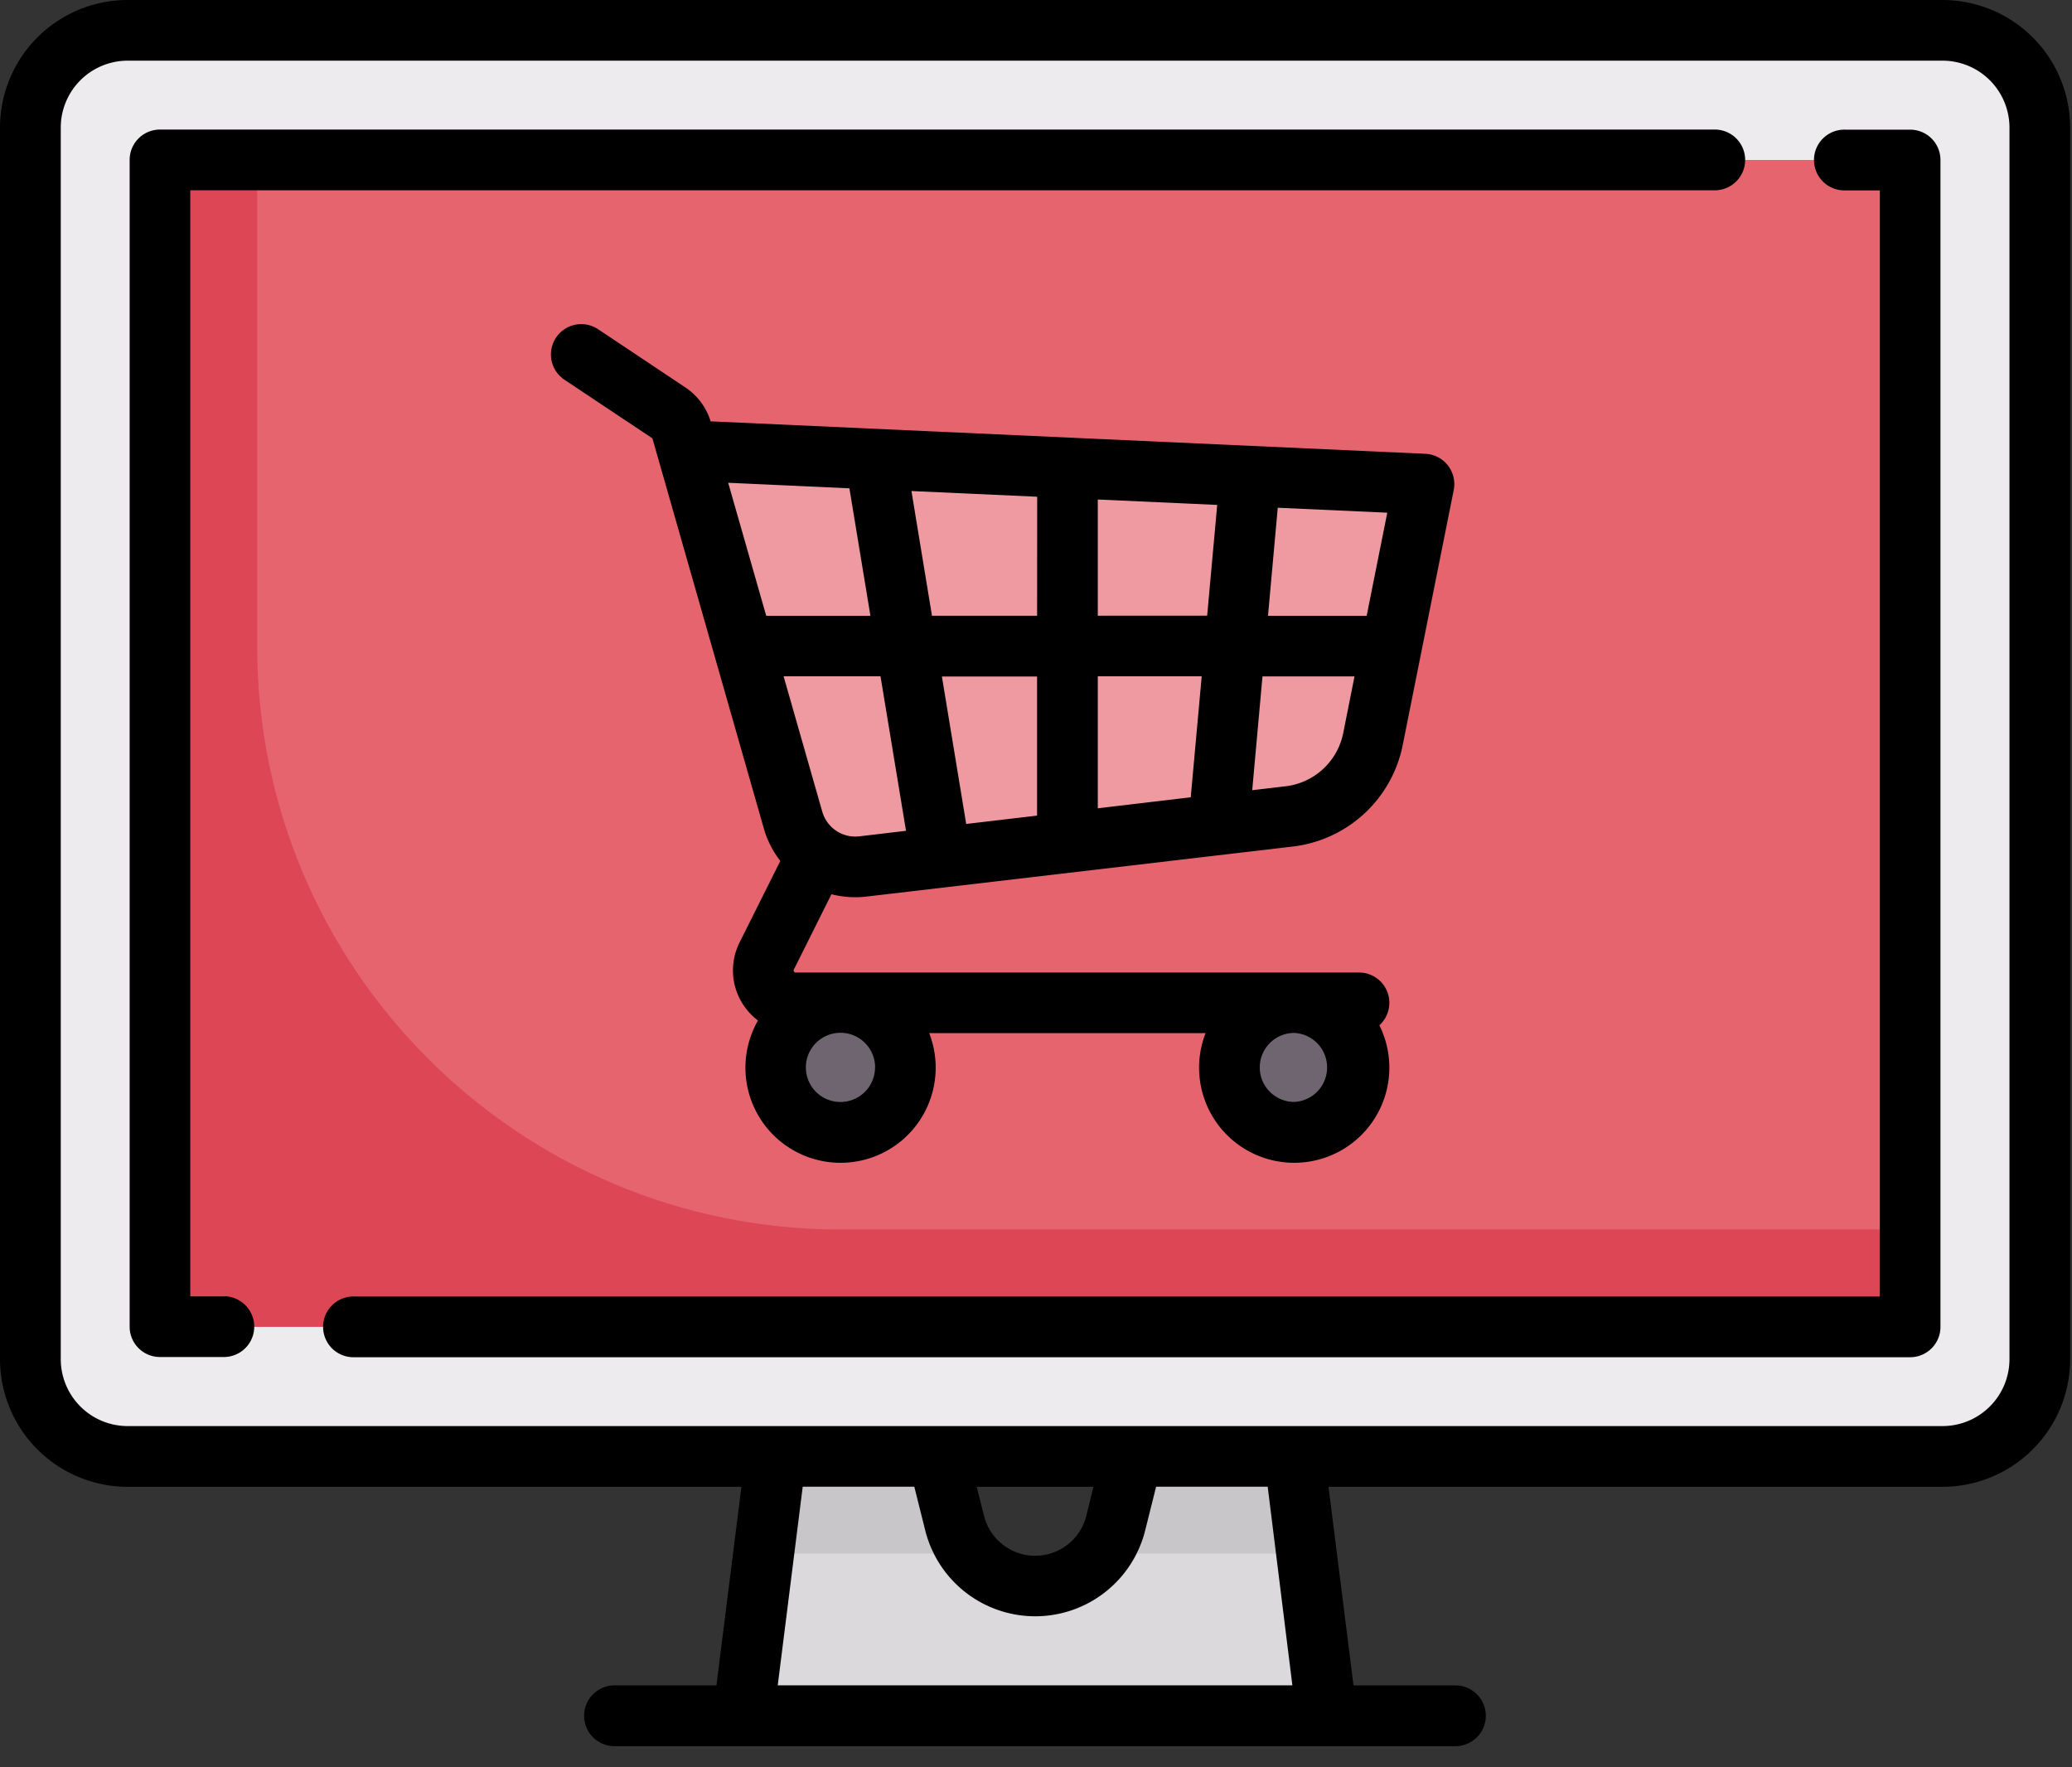 <svg width="68" height="58" fill="none" xmlns="http://www.w3.org/2000/svg"><rect width="100%" height="100%" fill="#333333" stroke="none"/><path d="M42.478 47.398H37.16l-.548 2.192a2.725 2.725 0 01-5.286 0l-.548-2.192H25.46l-1.063 8.51h19.146l-1.065-8.51z" fill="#DBD9DC"/><path d="M35.741 50.988h7.186l-.45-3.59H37.16l-.548 2.192a2.713 2.713 0 01-.87 1.398zm-4.963-3.59H25.46l-.449 3.59h7.186a2.714 2.714 0 01-.871-1.398l-.548-2.192z" fill="#C9C6CA"/><path d="M63.752 47.797H4.187a3.191 3.191 0 01-3.192-3.191V4.183A3.191 3.191 0 014.187.992h59.565a3.191 3.191 0 013.192 3.191v40.423a3.191 3.191 0 01-3.192 3.19z" fill="#EDEBED"/><path fill="#E6646E" d="M5.25 5.249h57.438v38.292H5.25z"/><path d="M27.587 40.351c-10.574 0-19.146-8.572-19.147-19.145V5.25H5.25v38.292h57.44v-3.191H27.587z" fill="#DC4655"/><circle cx="27.587" cy="35.033" r="2.127" fill="#6F6571"/><circle cx="42.479" cy="35.033" r="2.127" fill="#6F6571"/><path d="M22.6 14.921l3.426 11.99a2.127 2.127 0 002.295 1.523l13.983-1.64a3.191 3.191 0 002.756-2.544l1.674-8.364-24.133-.965z" fill="#EF9AA1"/><path fill-rule="evenodd" clip-rule="evenodd" d="M4.187 0h59.565a4.191 4.191 0 014.187 4.187v40.421a4.191 4.191 0 01-4.187 4.187H43.6l.82 6.518h3.377a.997.997 0 010 1.993H20.135a.997.997 0 010-1.993h3.377l.82-6.518H4.187A4.191 4.191 0 010 44.605V4.188A4.191 4.191 0 014.187 0zm21.336 55.311h16.891l-.81-6.519h-3.662l-.36 1.438a3.72 3.72 0 01-7.216 0l-.36-1.438h-3.662l-.82 6.519zm6.53-6.516h3.832l-.234.954a1.73 1.73 0 01-3.356 0l-.242-.954zm31.7-1.993a2.198 2.198 0 002.195-2.196V4.186a2.198 2.198 0 00-2.196-2.195H4.19a2.198 2.198 0 00-2.196 2.196v40.419a2.198 2.198 0 002.194 2.196h59.565z" fill="#000"/><path d="M7.378 42.547H6.245V6.245h50.063a.997.997 0 000-1.993H5.25a.995.995 0 00-.995.996V43.54c0 .55.445.995.995.995h2.128a.997.997 0 000-1.993v.005zM62.689 4.255h-2.128a.997.997 0 100 1.993h1.133v36.301H11.632a.997.997 0 100 1.993h51.056c.55 0 .995-.445.995-.995V5.25a.995.995 0 00-.994-.995z" fill="#000"/><path fill-rule="evenodd" clip-rule="evenodd" d="M27.287 29.347a3.126 3.126 0 001.15.077l13.983-1.641a4.176 4.176 0 003.616-3.337l1.673-8.364a.995.995 0 00-.93-1.189L23.377 13.83h-.055a2.062 2.062 0 00-.828-1.114l-2.865-1.911a.995.995 0 10-1.105 1.657l2.866 1.91a.072.072 0 01.028.038l3.65 12.78c.11.386.294.748.541 1.065l-1.335 2.671a2.046 2.046 0 00.09 2.004c.134.217.308.407.511.561a3.122 3.122 0 105.62.415h9.07a3.122 3.122 0 105.704-.258.994.994 0 00-.667-1.731H26.114a.068.068 0 01-.06-.1l1.233-2.47zm.918-1.9a1.127 1.127 0 01-1.22-.813l-1.268-4.438h3.18l.837 5.07-1.53.181zm7.823-5.252v4.332l3.05-.361.36-3.971h-3.41zm0-1.988v-3.814l3.919.178-.33 3.634-3.589.002zm-5.442 0h3.45l.003-3.905-4.127-.187.674 4.092zm3.45 1.993v.002h-3.124l.797 4.839 2.326-.274v-4.565h.001V22.2zm7.06 3.733l1.09-.128h.002a2.19 2.19 0 001.895-1.75l.37-1.857h-3.02l-.337 3.735zm3.756-5.724h-3.238l.32-3.546 3.594.163-.676 3.383zm-16.286 0l-.69-4.184-3.978-.181 1.248 4.365h3.42zm.151 14.823a1.133 1.133 0 11-2.27-.003 1.133 1.133 0 012.273.004l-.003-.001zm12.627 0c0 .625.507 1.132 1.133 1.132h.002a1.134 1.134 0 00-.002-2.265c-.626 0-1.133.507-1.133 1.133z" fill="#000"/></svg>
